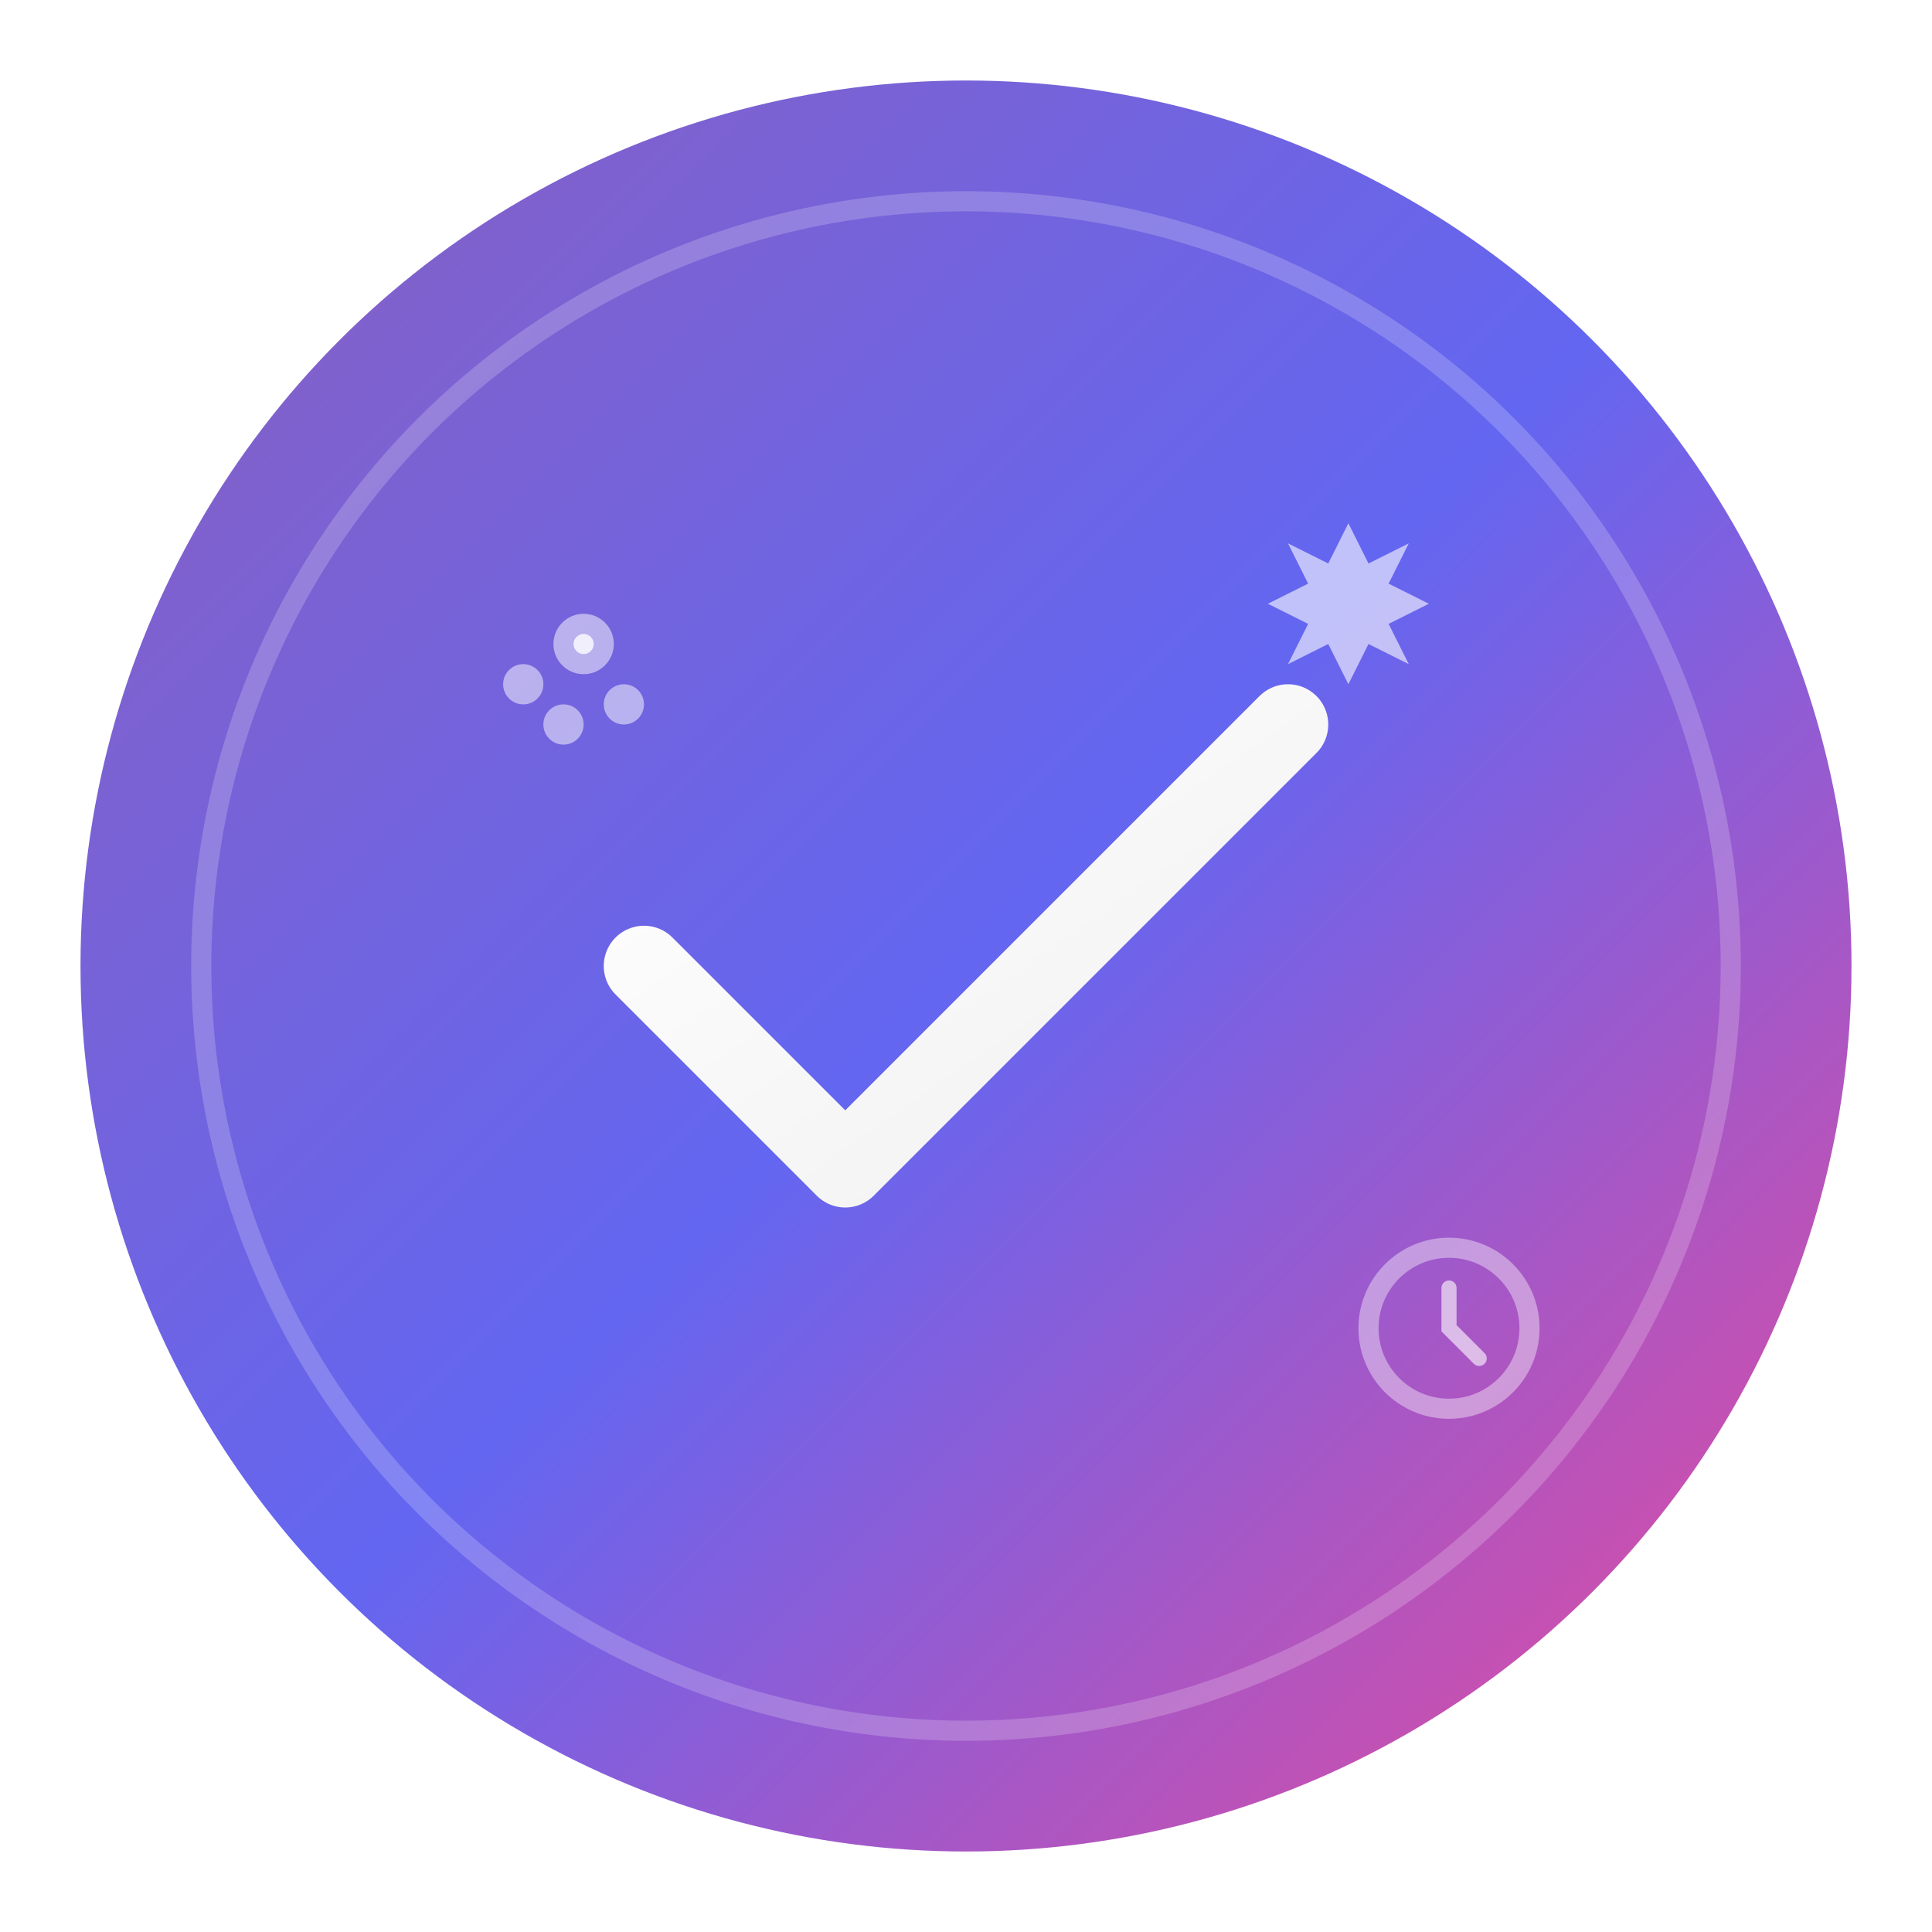 <svg width="192" height="192" viewBox="0 0 192 192" fill="none" xmlns="http://www.w3.org/2000/svg">
  <defs>
    <linearGradient id="iconGradient" x1="0%" y1="0%" x2="100%" y2="100%">
      <stop offset="0%" style="stop-color:#8B5FBF"/>
      <stop offset="50%" style="stop-color:#6366f1"/>
      <stop offset="100%" style="stop-color:#ec4899"/>
    </linearGradient>
    <linearGradient id="checkGradient" x1="0%" y1="0%" x2="100%" y2="100%">
      <stop offset="0%" style="stop-color:#ffffff"/>
      <stop offset="100%" style="stop-color:#f0f0f0"/>
    </linearGradient>
    <filter id="shadow" x="-50%" y="-50%" width="200%" height="200%">
      <feDropShadow dx="0" dy="8" stdDeviation="12" flood-color="rgba(0,0,0,0.3)"/>
    </filter>
  </defs>
  
  <!-- 背景圆形 -->
  <circle cx="96" cy="96" r="88" fill="url(#iconGradient)" filter="url(#shadow)"/>
  
  <!-- 内圈装饰 -->
  <circle cx="96" cy="96" r="76" fill="none" stroke="rgba(255,255,255,0.2)" stroke-width="2"/>
  
  <!-- 主图标 - 对号 -->
  <path d="M64 96 L84 116 L128 72" stroke="url(#checkGradient)" stroke-width="8" stroke-linecap="round" stroke-linejoin="round" fill="none"/>
  
  <!-- 装饰性小星星 -->
  <path d="M134 52 L136 56 L140 54 L138 58 L142 60 L138 62 L140 66 L136 64 L134 68 L132 64 L128 66 L130 62 L126 60 L130 58 L128 54 L132 56 Z" fill="rgba(255,255,255,0.6)"/>
  
  <!-- 花朵装饰 -->
  <circle cx="58" cy="64" r="3" fill="rgba(255,255,255,0.5)"/>
  <circle cx="52" cy="68" r="2" fill="rgba(255,255,255,0.5)"/>
  <circle cx="56" cy="72" r="2" fill="rgba(255,255,255,0.5)"/>
  <circle cx="62" cy="70" r="2" fill="rgba(255,255,255,0.5)"/>
  <circle cx="58" cy="64" r="1" fill="rgba(255,255,255,0.8)"/>
  
  <!-- 时钟装饰 -->
  <circle cx="144" cy="132" r="8" fill="none" stroke="rgba(255,255,255,0.4)" stroke-width="2"/>
  <path d="M144 128 L144 132 L147 135" stroke="rgba(255,255,255,0.6)" stroke-width="1.5" stroke-linecap="round"/>
</svg>